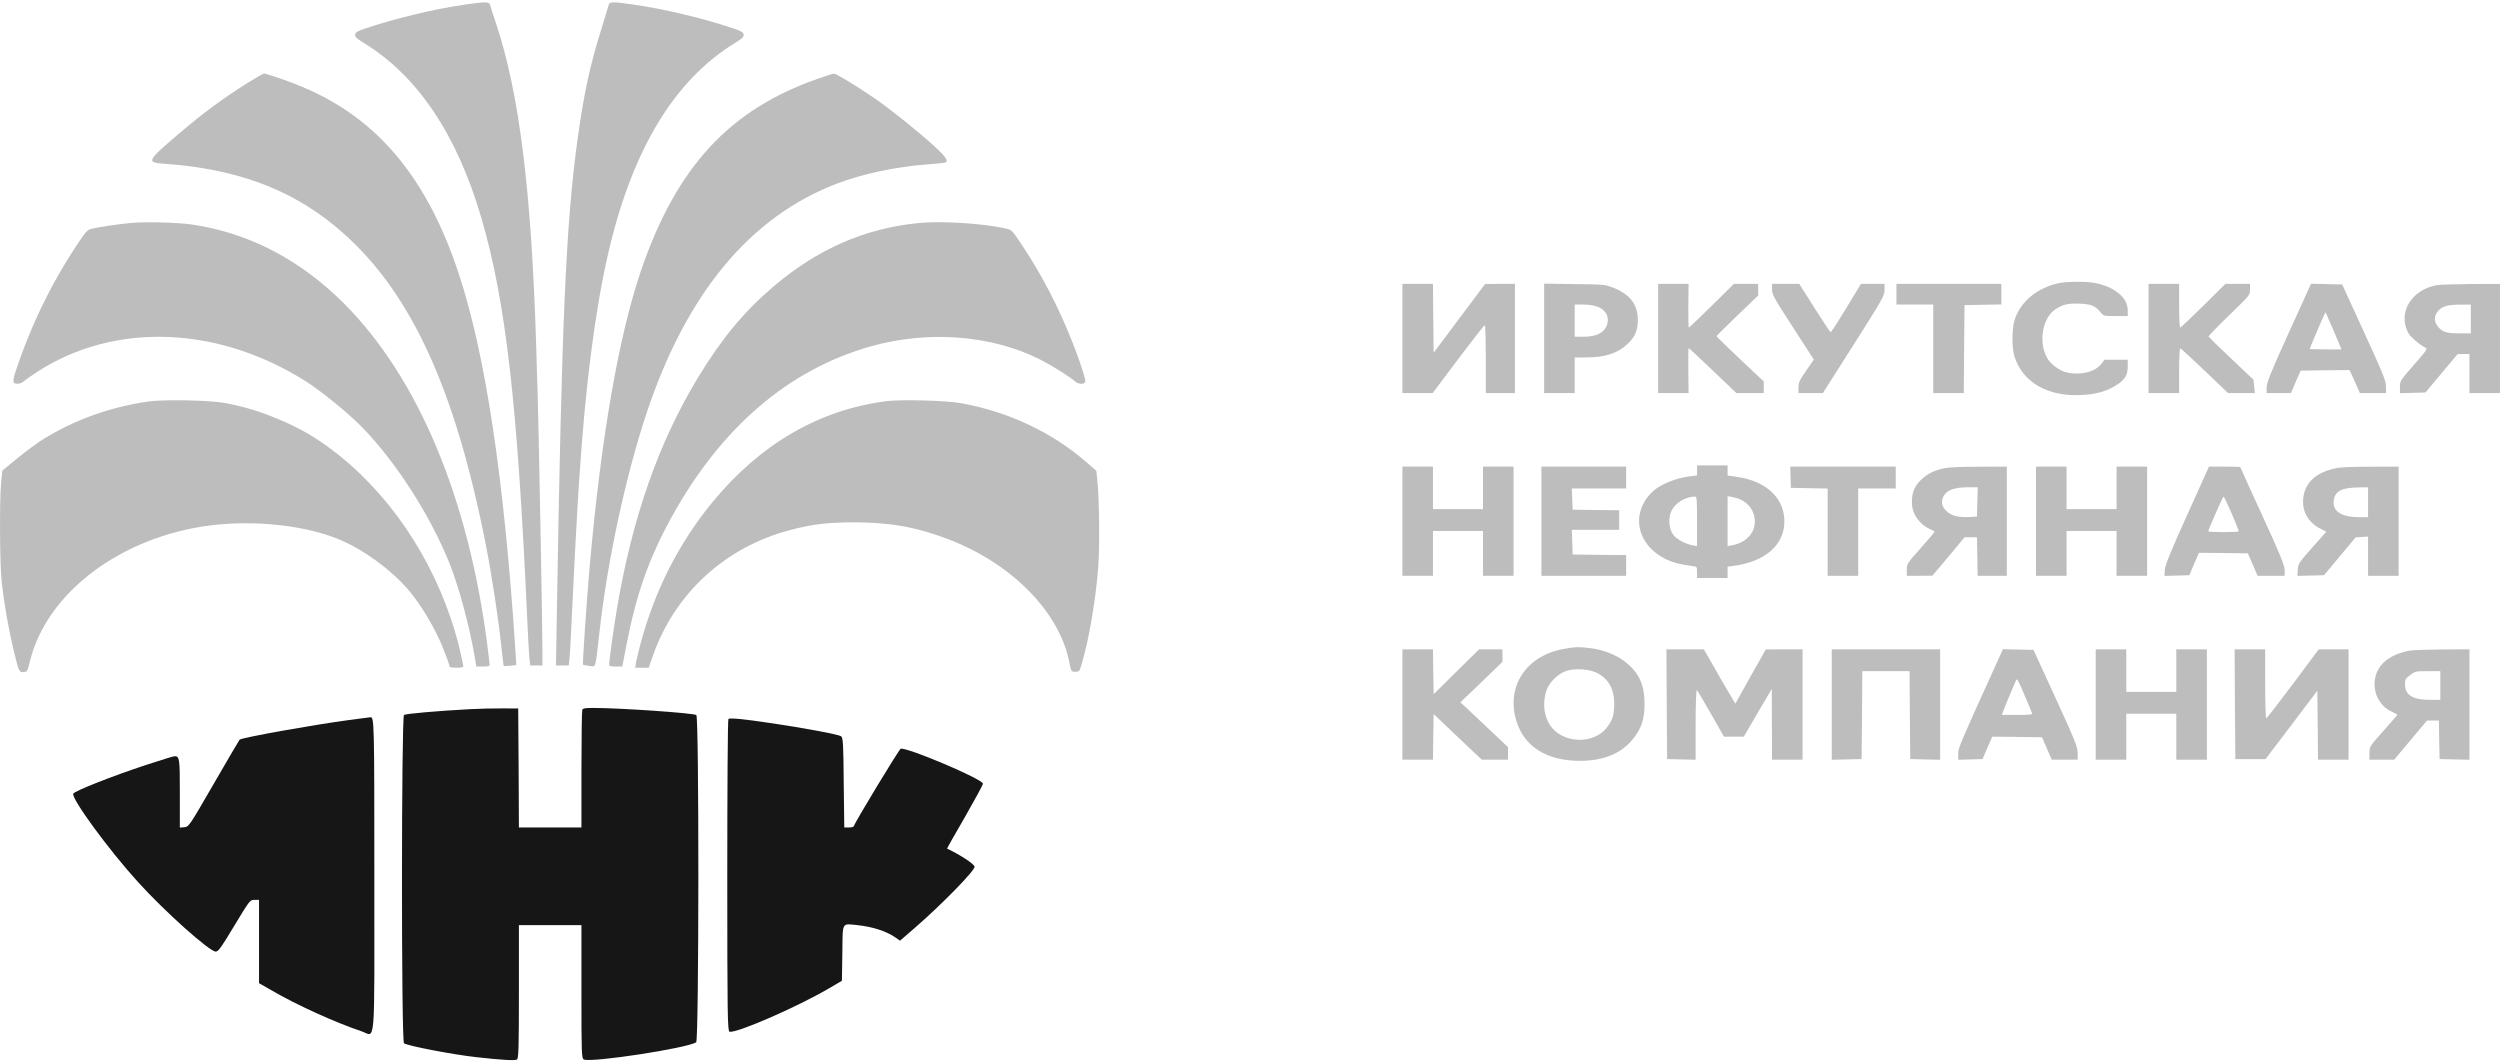 <svg width="80" height="34" viewBox="0 0 80 34" fill="none" xmlns="http://www.w3.org/2000/svg">
<path d="M14.851 0.151C13.899 0.287 12.619 0.596 11.69 0.912C11.436 0.997 11.374 1.033 11.365 1.107C11.356 1.181 11.405 1.228 11.632 1.368C13.357 2.42 14.62 4.299 15.402 6.969C16.184 9.636 16.562 12.934 16.869 19.768C16.896 20.352 16.927 20.937 16.94 21.062L16.967 21.294H17.163H17.358V20.786C17.358 20.069 17.234 13.446 17.203 12.541C17.189 12.125 17.167 11.456 17.158 11.052C17.003 6.09 16.62 3.023 15.887 0.791C15.784 0.485 15.691 0.202 15.682 0.154C15.651 0.051 15.526 0.051 14.851 0.151Z" fill="#BDBDBD"/>
<path d="M19.48 0.154C19.467 0.202 19.356 0.563 19.236 0.956C18.884 2.067 18.671 3.06 18.476 4.505C18.111 7.149 17.973 10.342 17.822 19.481L17.791 21.294H17.995H18.2L18.222 21.099C18.235 20.996 18.267 20.426 18.293 19.841C18.351 18.584 18.462 16.443 18.493 15.998C18.502 15.825 18.524 15.52 18.538 15.318C18.724 12.412 19.04 9.948 19.454 8.146C20.214 4.818 21.57 2.563 23.53 1.368C23.757 1.228 23.806 1.181 23.797 1.107C23.788 1.033 23.726 0.997 23.473 0.912C22.557 0.599 21.245 0.283 20.276 0.147C19.591 0.051 19.511 0.051 19.48 0.154Z" fill="#BDBDBD"/>
<path d="M7.946 2.639C7.154 3.135 6.518 3.602 5.736 4.268C4.695 5.154 4.673 5.199 5.251 5.239C7.523 5.401 9.235 6.022 10.702 7.221C13.054 9.145 14.539 12.286 15.553 17.467C15.739 18.416 15.953 19.828 16.042 20.678C16.077 21.02 16.113 21.303 16.122 21.311C16.131 21.318 16.224 21.314 16.331 21.303L16.522 21.281L16.495 20.836C16.135 15.349 15.544 11.388 14.69 8.788C13.676 5.691 12.076 3.779 9.662 2.775C9.253 2.602 8.523 2.352 8.448 2.352C8.421 2.356 8.194 2.484 7.946 2.639Z" fill="#BDBDBD"/>
<path d="M26.183 2.515C23.346 3.501 21.648 5.34 20.514 8.653C19.799 10.753 19.234 13.997 18.869 18.131C18.767 19.333 18.634 21.257 18.656 21.272C18.66 21.279 18.754 21.294 18.856 21.308C19.078 21.334 19.043 21.448 19.181 20.245C19.434 17.954 20.021 15.233 20.692 13.214C21.968 9.389 24 6.94 26.77 5.88C27.593 5.564 28.66 5.336 29.691 5.259C29.98 5.237 30.238 5.211 30.256 5.2C30.353 5.152 30.269 5.02 29.922 4.7C29.424 4.24 28.504 3.501 27.984 3.144C27.397 2.743 26.757 2.353 26.686 2.357C26.654 2.357 26.428 2.427 26.183 2.515Z" fill="#BDBDBD"/>
<path d="M4.154 7.138C3.767 7.175 3.18 7.263 2.944 7.318C2.798 7.355 2.758 7.395 2.518 7.752C1.651 9.043 0.988 10.404 0.481 11.941C0.441 12.066 0.419 12.195 0.432 12.228C0.472 12.309 0.659 12.294 0.757 12.206C0.801 12.162 1.001 12.022 1.202 11.893C3.669 10.297 6.986 10.422 9.809 12.217C10.302 12.533 11.174 13.246 11.596 13.68C12.685 14.806 13.757 16.479 14.379 18.013C14.682 18.774 15.011 19.984 15.189 21.006L15.242 21.33H15.455C15.607 21.33 15.669 21.315 15.669 21.279C15.669 21.249 15.638 20.992 15.602 20.701C15.002 15.964 13.392 12.11 11.023 9.727C9.618 8.315 7.968 7.454 6.154 7.186C5.688 7.116 4.603 7.09 4.154 7.138Z" fill="#BDBDBD"/>
<path d="M29.384 7.138C27.663 7.311 26.151 7.973 24.738 9.179C23.8 9.981 23.093 10.834 22.337 12.081C21.079 14.148 20.234 16.56 19.74 19.488C19.643 20.065 19.491 21.146 19.491 21.279C19.491 21.315 19.554 21.33 19.705 21.33H19.914L20.043 20.657C20.358 19.017 20.767 17.858 21.497 16.538C23.07 13.688 25.222 11.838 27.837 11.091C29.686 10.565 31.709 10.716 33.274 11.499C33.625 11.676 34.261 12.07 34.403 12.206C34.501 12.298 34.688 12.309 34.728 12.224C34.763 12.143 34.425 11.165 34.092 10.407C33.665 9.425 33.221 8.613 32.643 7.752C32.394 7.377 32.367 7.355 32.194 7.314C31.438 7.145 30.126 7.064 29.384 7.138Z" fill="#BDBDBD"/>
<path d="M65.865 9.063C65.167 9.224 64.652 9.658 64.465 10.243C64.38 10.523 64.376 11.137 64.465 11.413C64.723 12.233 65.528 12.696 66.599 12.641C67.066 12.619 67.408 12.523 67.702 12.339C67.995 12.156 68.088 12.008 68.088 11.736V11.512H67.719H67.346L67.239 11.648C67.039 11.905 66.572 12.02 66.128 11.917C65.914 11.869 65.625 11.655 65.514 11.464C65.216 10.953 65.359 10.151 65.794 9.883C66.03 9.736 66.194 9.703 66.55 9.717C66.919 9.732 67.061 9.791 67.221 9.997C67.31 10.111 67.315 10.111 67.702 10.114H68.088V9.931C68.088 9.522 67.666 9.173 67.021 9.052C66.75 9 66.11 9.008 65.865 9.063Z" fill="#BDBDBD"/>
<path d="M44.877 10.831V12.578H45.362H45.846L46.66 11.493C47.109 10.897 47.491 10.408 47.514 10.408C47.532 10.408 47.545 10.897 47.545 11.493V12.578H48.012H48.478V10.831V9.084H48.003L47.523 9.087L46.7 10.187L45.877 11.287L45.864 10.183L45.855 9.084H45.366H44.877V10.831Z" fill="#BDBDBD"/>
<path d="M49.413 10.827V12.578H49.902H50.391V12.008V11.438H50.76C51.356 11.438 51.77 11.305 52.076 11.011C52.321 10.783 52.41 10.577 52.41 10.242C52.414 9.749 52.156 9.411 51.618 9.205C51.352 9.102 51.334 9.102 50.382 9.091L49.413 9.076V10.827ZM51.129 9.819C51.365 9.915 51.48 10.095 51.445 10.309C51.396 10.614 51.125 10.776 50.671 10.776H50.391V10.261V9.746H50.667C50.854 9.746 51 9.772 51.129 9.819Z" fill="#BDBDBD"/>
<path d="M53.061 10.831V12.578H53.55H54.035L54.026 11.861C54.022 11.467 54.026 11.143 54.039 11.143C54.053 11.143 54.4 11.467 54.813 11.861L55.564 12.578H56H56.44V12.394V12.206L55.684 11.496C55.271 11.103 54.929 10.772 54.929 10.757C54.929 10.746 55.231 10.448 55.596 10.095L56.262 9.455V9.271V9.084H55.871H55.484L54.777 9.783C54.386 10.165 54.057 10.481 54.044 10.481C54.031 10.481 54.022 10.169 54.026 9.783L54.035 9.084H53.55H53.061V10.831Z" fill="#BDBDBD"/>
<path d="M56.705 9.264C56.705 9.426 56.772 9.547 57.376 10.474L58.043 11.507L57.798 11.861C57.59 12.158 57.55 12.243 57.55 12.397V12.578H57.941H58.332L59.319 11.026C60.244 9.569 60.306 9.459 60.306 9.279V9.084H59.928H59.55L59.083 9.856C58.826 10.279 58.603 10.628 58.581 10.628C58.563 10.628 58.332 10.279 58.065 9.856L57.576 9.084H57.141H56.705V9.264Z" fill="#BDBDBD"/>
<path d="M60.686 9.415V9.746H61.277H61.864V11.162V12.578H62.353H62.842L62.851 11.169L62.865 9.764L63.456 9.753L64.043 9.742V9.415V9.084H62.367H60.686V9.415Z" fill="#BDBDBD"/>
<path d="M68.755 10.831V12.578H69.244H69.733V11.861C69.733 11.467 69.746 11.143 69.768 11.147C69.786 11.147 70.137 11.471 70.551 11.864L71.298 12.578H71.729H72.156L72.134 12.364L72.111 12.151L71.4 11.478C71.009 11.11 70.684 10.79 70.675 10.772C70.666 10.754 70.96 10.448 71.329 10.091C71.996 9.448 72 9.444 72 9.264V9.084H71.609H71.213L70.506 9.783C70.12 10.165 69.786 10.481 69.768 10.481C69.746 10.481 69.733 10.165 69.733 9.783V9.084H69.244H68.755V10.831Z" fill="#BDBDBD"/>
<path d="M73.906 9.183C73.879 9.238 73.559 9.944 73.194 10.75C72.665 11.916 72.532 12.247 72.532 12.394V12.578H72.923H73.31L73.465 12.217L73.621 11.861L74.403 11.849L75.186 11.842L75.257 11.997C75.297 12.085 75.373 12.25 75.422 12.364L75.515 12.578H75.937H76.355L76.351 12.364C76.351 12.184 76.249 11.934 75.648 10.628L74.95 9.102L74.452 9.091L73.954 9.08L73.906 9.183ZM74.715 10.673L74.928 11.18H74.421C74.141 11.18 73.91 11.173 73.91 11.165C73.91 11.147 74.297 10.235 74.364 10.099L74.417 9.992L74.457 10.081C74.479 10.128 74.595 10.397 74.715 10.673Z" fill="#BDBDBD"/>
<path d="M77.972 9.125C77.159 9.276 76.723 10.011 77.061 10.648C77.136 10.784 77.43 11.037 77.616 11.126C77.688 11.159 77.643 11.221 77.247 11.674C76.812 12.17 76.798 12.188 76.798 12.383V12.582L77.207 12.571L77.616 12.56L78.128 11.946L78.643 11.332L78.835 11.328H79.021V11.953V12.578H79.51H79.999V10.831V9.085L79.079 9.088C78.568 9.092 78.074 9.107 77.972 9.125ZM79.066 10.206V10.666H78.701C78.279 10.666 78.154 10.626 78.012 10.449C77.888 10.294 77.883 10.133 77.999 9.975C78.123 9.809 78.31 9.75 78.724 9.747H79.066V10.206Z" fill="#BDBDBD"/>
<path d="M4.733 12.849C3.519 13.029 2.395 13.43 1.399 14.044C1.216 14.155 0.843 14.431 0.567 14.655L0.074 15.059L0.034 15.464C-0.02 16.078 -0.006 18.083 0.056 18.645C0.14 19.37 0.269 20.094 0.425 20.76C0.603 21.503 0.612 21.521 0.763 21.506C0.87 21.495 0.883 21.477 0.959 21.157C1.496 18.958 3.888 17.163 6.756 16.81C8.17 16.637 9.77 16.814 10.846 17.259C11.62 17.579 12.496 18.215 13.06 18.866C13.465 19.337 13.919 20.098 14.172 20.727C14.288 21.014 14.381 21.275 14.381 21.308C14.381 21.356 14.425 21.367 14.603 21.367C14.781 21.367 14.825 21.356 14.825 21.304C14.825 21.271 14.763 20.999 14.692 20.701C14.092 18.281 12.687 16.038 10.842 14.563C10.18 14.037 9.633 13.713 8.89 13.405C8.272 13.151 7.841 13.022 7.227 12.901C6.729 12.805 5.24 12.776 4.733 12.849Z" fill="#BDBDBD"/>
<path d="M28.361 12.838C26.223 13.11 24.337 14.203 22.812 16.053C21.728 17.369 20.954 18.888 20.496 20.602C20.438 20.83 20.372 21.095 20.354 21.19L20.327 21.367H20.541H20.758L20.905 20.951C21.603 18.987 23.199 17.524 25.231 16.976C25.982 16.773 26.471 16.715 27.361 16.715C28.521 16.718 29.379 16.876 30.428 17.288C32.411 18.068 33.905 19.602 34.216 21.183C34.279 21.492 34.279 21.496 34.412 21.496C34.536 21.496 34.545 21.485 34.617 21.238C34.852 20.444 35.066 19.182 35.146 18.112C35.194 17.439 35.177 15.913 35.11 15.321L35.083 15.067L34.745 14.773C33.652 13.828 32.282 13.184 30.775 12.905C30.304 12.816 28.837 12.776 28.361 12.838Z" fill="#BDBDBD"/>
<path d="M54.305 15.055V15.213L54.008 15.253C53.598 15.309 53.109 15.514 52.892 15.724C52.154 16.412 52.367 17.449 53.332 17.905C53.554 18.008 53.745 18.059 54.141 18.111C54.305 18.133 54.305 18.133 54.305 18.313V18.497H54.794H55.283V18.313V18.133L55.452 18.111C56.439 17.986 57.057 17.482 57.097 16.765C57.146 15.985 56.555 15.397 55.586 15.261L55.283 15.216V15.055V14.893H54.794H54.305V15.055ZM54.305 16.68V17.475L54.163 17.449C53.932 17.409 53.656 17.258 53.545 17.114C53.394 16.912 53.376 16.529 53.505 16.312C53.643 16.073 53.936 15.901 54.23 15.89C54.301 15.886 54.305 15.948 54.305 16.68ZM55.688 15.982C55.893 16.066 56.075 16.272 56.128 16.485C56.253 16.941 55.95 17.353 55.43 17.449L55.283 17.475V16.677V15.879L55.43 15.904C55.506 15.919 55.626 15.952 55.688 15.982Z" fill="#BDBDBD"/>
<path d="M44.877 16.678V18.425H45.366H45.855V17.708V16.991H46.656H47.456V17.708V18.425H47.945H48.434V16.678V14.931H47.945H47.456V15.611V16.292H46.656H45.855V15.611V14.931H45.366H44.877V16.678Z" fill="#BDBDBD"/>
<path d="M49.325 16.678V18.425H50.681H52.037V18.094V17.763L51.183 17.756L50.325 17.744L50.312 17.347L50.298 16.954H51.059H51.815V16.641V16.328L51.072 16.321L50.325 16.31L50.312 15.968L50.298 15.63H51.17H52.037V15.28V14.931H50.681H49.325V16.678Z" fill="#BDBDBD"/>
<path d="M57.298 15.269L57.307 15.611L57.898 15.622L58.485 15.633V17.027V18.425H58.974H59.463V17.027V15.63H60.063H60.664V15.28V14.931H58.978H57.289L57.298 15.269Z" fill="#BDBDBD"/>
<path d="M62.217 14.982C61.884 15.056 61.692 15.152 61.488 15.339C61.266 15.545 61.172 15.77 61.181 16.093C61.185 16.45 61.426 16.788 61.781 16.939C61.848 16.968 61.906 17.005 61.906 17.02C61.901 17.035 61.701 17.27 61.461 17.542C61.034 18.02 61.017 18.046 61.017 18.23V18.425H61.43L61.839 18.421L62.355 17.807L62.866 17.193H63.066H63.262L63.275 17.807L63.284 18.425H63.751H64.218V16.678V14.931L63.32 14.935C62.746 14.935 62.342 14.953 62.217 14.982ZM63.275 16.06L63.262 16.531L63.062 16.542C62.706 16.564 62.479 16.516 62.324 16.387C62.137 16.233 62.093 16.053 62.199 15.869C62.306 15.678 62.542 15.597 62.964 15.593H63.288L63.275 16.06Z" fill="#BDBDBD"/>
<path d="M65.152 16.678V18.425H65.641H66.13V17.708V16.991H66.93H67.73V17.708V18.425H68.219H68.708V16.678V14.931H68.219H67.73V15.611V16.292H66.93H66.13V15.611V14.931H65.641H65.152V16.678Z" fill="#BDBDBD"/>
<path d="M69.984 16.491C69.446 17.683 69.278 18.098 69.273 18.242L69.264 18.429L69.664 18.418L70.06 18.407L70.211 18.047L70.367 17.69L71.149 17.697L71.932 17.708L72.087 18.065L72.243 18.425H72.679H73.11V18.245C73.11 18.102 72.968 17.749 72.399 16.509C72.007 15.656 71.687 14.95 71.687 14.943C71.687 14.939 71.46 14.932 71.189 14.932H70.687L69.984 16.491ZM71.412 16.428C71.54 16.73 71.643 16.984 71.643 16.999C71.643 17.017 71.425 17.028 71.154 17.028C70.887 17.028 70.665 17.017 70.665 16.999C70.665 16.951 71.132 15.888 71.154 15.888C71.167 15.888 71.283 16.131 71.412 16.428Z" fill="#BDBDBD"/>
<path d="M74.711 14.991C74.111 15.123 73.764 15.443 73.706 15.921C73.653 16.34 73.848 16.708 74.244 16.914L74.44 17.017L73.986 17.528C73.559 18.01 73.537 18.05 73.528 18.234L73.519 18.429L73.942 18.418L74.368 18.407L74.875 17.8L75.382 17.194L75.582 17.183L75.778 17.171V17.797V18.425H76.267H76.756V16.679V14.932L75.858 14.935C75.213 14.935 74.884 14.95 74.711 14.991ZM75.778 16.072V16.55H75.48C74.915 16.546 74.631 16.355 74.68 16.009C74.72 15.715 74.933 15.605 75.48 15.597L75.778 15.594V16.072Z" fill="#BDBDBD"/>
<path d="M50.042 20.765C48.833 20.978 48.184 21.975 48.526 23.078C48.779 23.894 49.499 24.347 50.553 24.347C51.318 24.347 51.878 24.115 52.265 23.637C52.527 23.306 52.625 23.012 52.625 22.526C52.625 21.905 52.447 21.518 51.998 21.173C51.718 20.956 51.313 20.794 50.927 20.746C50.558 20.695 50.393 20.698 50.042 20.765ZM51.047 21.508C51.447 21.677 51.66 22.033 51.656 22.526C51.656 22.879 51.594 23.07 51.402 23.302C51.011 23.788 50.131 23.799 49.695 23.324C49.419 23.026 49.339 22.537 49.486 22.096C49.58 21.824 49.868 21.544 50.14 21.463C50.389 21.386 50.807 21.408 51.047 21.508Z" fill="#BDBDBD"/>
<path d="M44.877 22.545V24.31H45.366H45.855L45.864 23.582L45.877 22.85L46.647 23.582L47.416 24.31H47.838H48.256V24.108V23.909L47.603 23.291C47.247 22.953 46.905 22.629 46.842 22.574L46.731 22.475L47.407 21.828L48.078 21.18V20.978V20.779H47.705H47.331L46.602 21.497L45.877 22.214L45.864 21.497L45.855 20.779H45.366H44.877V22.545Z" fill="#BDBDBD"/>
<path d="M53.335 22.532L53.348 24.29L53.806 24.302L54.26 24.312V23.18C54.26 22.514 54.278 22.065 54.3 22.084C54.322 22.106 54.527 22.448 54.753 22.845L55.167 23.573H55.483H55.803L56.247 22.808L56.696 22.047L56.701 23.176L56.705 24.309H57.194H57.683V22.544V20.778H57.096L56.505 20.782L56.016 21.65L55.531 22.518L55.305 22.135C55.18 21.926 54.953 21.532 54.802 21.264L54.522 20.778H53.926H53.326L53.335 22.532Z" fill="#BDBDBD"/>
<path d="M58.616 22.544V24.312L59.096 24.302L59.572 24.29L59.585 22.882L59.594 21.477H60.35H61.106L61.115 22.882L61.128 24.29L61.608 24.302L62.084 24.312V22.544V20.778H60.35H58.616V22.544Z" fill="#BDBDBD"/>
<path d="M64.005 20.97C62.703 23.834 62.663 23.93 62.663 24.121V24.312L63.05 24.302L63.441 24.29L63.596 23.93L63.752 23.573L64.548 23.581L65.344 23.592L65.499 23.948L65.655 24.309H66.069H66.486V24.096C66.486 23.904 66.397 23.687 65.779 22.338L65.073 20.797L64.584 20.786L64.094 20.774L64.005 20.97ZM64.81 22.305C64.926 22.566 65.019 22.805 65.028 22.83C65.037 22.867 64.93 22.878 64.566 22.878C64.299 22.878 64.077 22.878 64.063 22.875C64.05 22.875 64.299 22.257 64.512 21.771C64.548 21.694 64.57 21.738 64.81 22.305Z" fill="#BDBDBD"/>
<path d="M67.063 22.545V24.31H67.552H68.041V23.575V22.839H68.841H69.642V23.575V24.31H70.131H70.62V22.545V20.779H70.131H69.642V21.46V22.14H68.841H68.041V21.46V20.779H67.552H67.063V22.545Z" fill="#BDBDBD"/>
<path d="M71.517 22.534L71.531 24.292H72.015H72.495L73.327 23.199L74.154 22.103L74.167 23.207L74.176 24.31H74.665H75.154V22.545V20.779H74.674H74.198L73.376 21.883C72.922 22.486 72.54 22.982 72.522 22.986C72.5 22.986 72.486 22.49 72.486 21.883V20.779H71.997H71.508L71.517 22.534Z" fill="#BDBDBD"/>
<path d="M77.125 20.819C76.84 20.863 76.565 20.973 76.365 21.124C75.782 21.562 75.889 22.488 76.551 22.783C76.64 22.823 76.712 22.863 76.712 22.875C76.712 22.886 76.511 23.117 76.267 23.389C75.831 23.878 75.827 23.89 75.822 24.096V24.309H76.218H76.614L77.138 23.684L77.663 23.058H77.854H78.045L78.054 23.673L78.067 24.29L78.548 24.302L79.023 24.312V22.544V20.778L78.17 20.782C77.698 20.786 77.227 20.8 77.125 20.819ZM78.09 21.937V22.396H77.778C77.214 22.396 76.96 22.246 76.96 21.904C76.96 21.745 76.978 21.712 77.125 21.602C77.285 21.481 77.294 21.477 77.69 21.477H78.09V21.937Z" fill="#BDBDBD"/>
<path d="M15.027 22.694C13.995 22.749 12.991 22.838 12.928 22.878C12.844 22.937 12.839 33.327 12.928 33.385C13.053 33.47 14.489 33.746 15.249 33.83C16.072 33.922 16.485 33.944 16.543 33.904C16.596 33.871 16.605 33.485 16.605 31.734V29.605H17.605H18.606V31.738C18.606 33.739 18.61 33.871 18.686 33.904C18.93 34.011 22.003 33.54 22.278 33.352C22.367 33.293 22.372 22.941 22.283 22.882C22.189 22.816 19.824 22.654 18.979 22.654C18.73 22.654 18.655 22.665 18.633 22.713C18.619 22.746 18.606 23.606 18.606 24.625V26.479H17.605H16.605L16.596 24.574L16.583 22.672L16.094 22.669C15.827 22.665 15.347 22.676 15.027 22.694Z" fill="#161616"/>
<path d="M11.175 23.04C10.001 23.198 7.76 23.599 7.667 23.669C7.654 23.68 7.285 24.313 6.844 25.074C6.049 26.449 6.04 26.46 5.897 26.471L5.755 26.483V25.387C5.755 24.265 5.746 24.199 5.586 24.199C5.551 24.199 5.142 24.324 4.675 24.478C3.621 24.824 2.385 25.309 2.345 25.398C2.274 25.548 3.488 27.207 4.417 28.226C5.275 29.175 6.707 30.451 6.902 30.451C6.987 30.451 7.071 30.333 7.498 29.623C7.996 28.799 8 28.796 8.143 28.796H8.289V30.127V31.462L8.681 31.686C9.485 32.157 10.739 32.724 11.562 32.999C12.028 33.154 11.979 33.717 11.979 28.031C11.979 23.092 11.975 22.933 11.851 22.952C11.833 22.952 11.53 22.992 11.175 23.04Z" fill="#161616"/>
<path d="M23.309 23.007C23.287 23.022 23.273 25.273 23.273 28.013C23.273 32.481 23.282 32.992 23.345 33.014C23.549 33.077 25.514 32.224 26.541 31.62L26.941 31.385L26.955 30.499C26.968 29.476 26.924 29.554 27.444 29.605C27.928 29.657 28.369 29.8 28.653 29.999L28.8 30.102L29.289 29.679C30.147 28.932 31.187 27.869 31.187 27.737C31.187 27.656 30.743 27.362 30.307 27.156C30.298 27.152 30.556 26.7 30.876 26.148C31.192 25.596 31.454 25.115 31.454 25.078C31.454 24.934 29.013 23.901 28.822 23.96C28.769 23.978 27.364 26.299 27.328 26.427C27.319 26.461 27.253 26.479 27.164 26.479H27.017L26.999 25.045C26.99 23.831 26.977 23.607 26.919 23.563C26.844 23.504 25.772 23.302 24.643 23.136C23.785 23.007 23.354 22.967 23.309 23.007Z" fill="#161616"/>
</svg>
